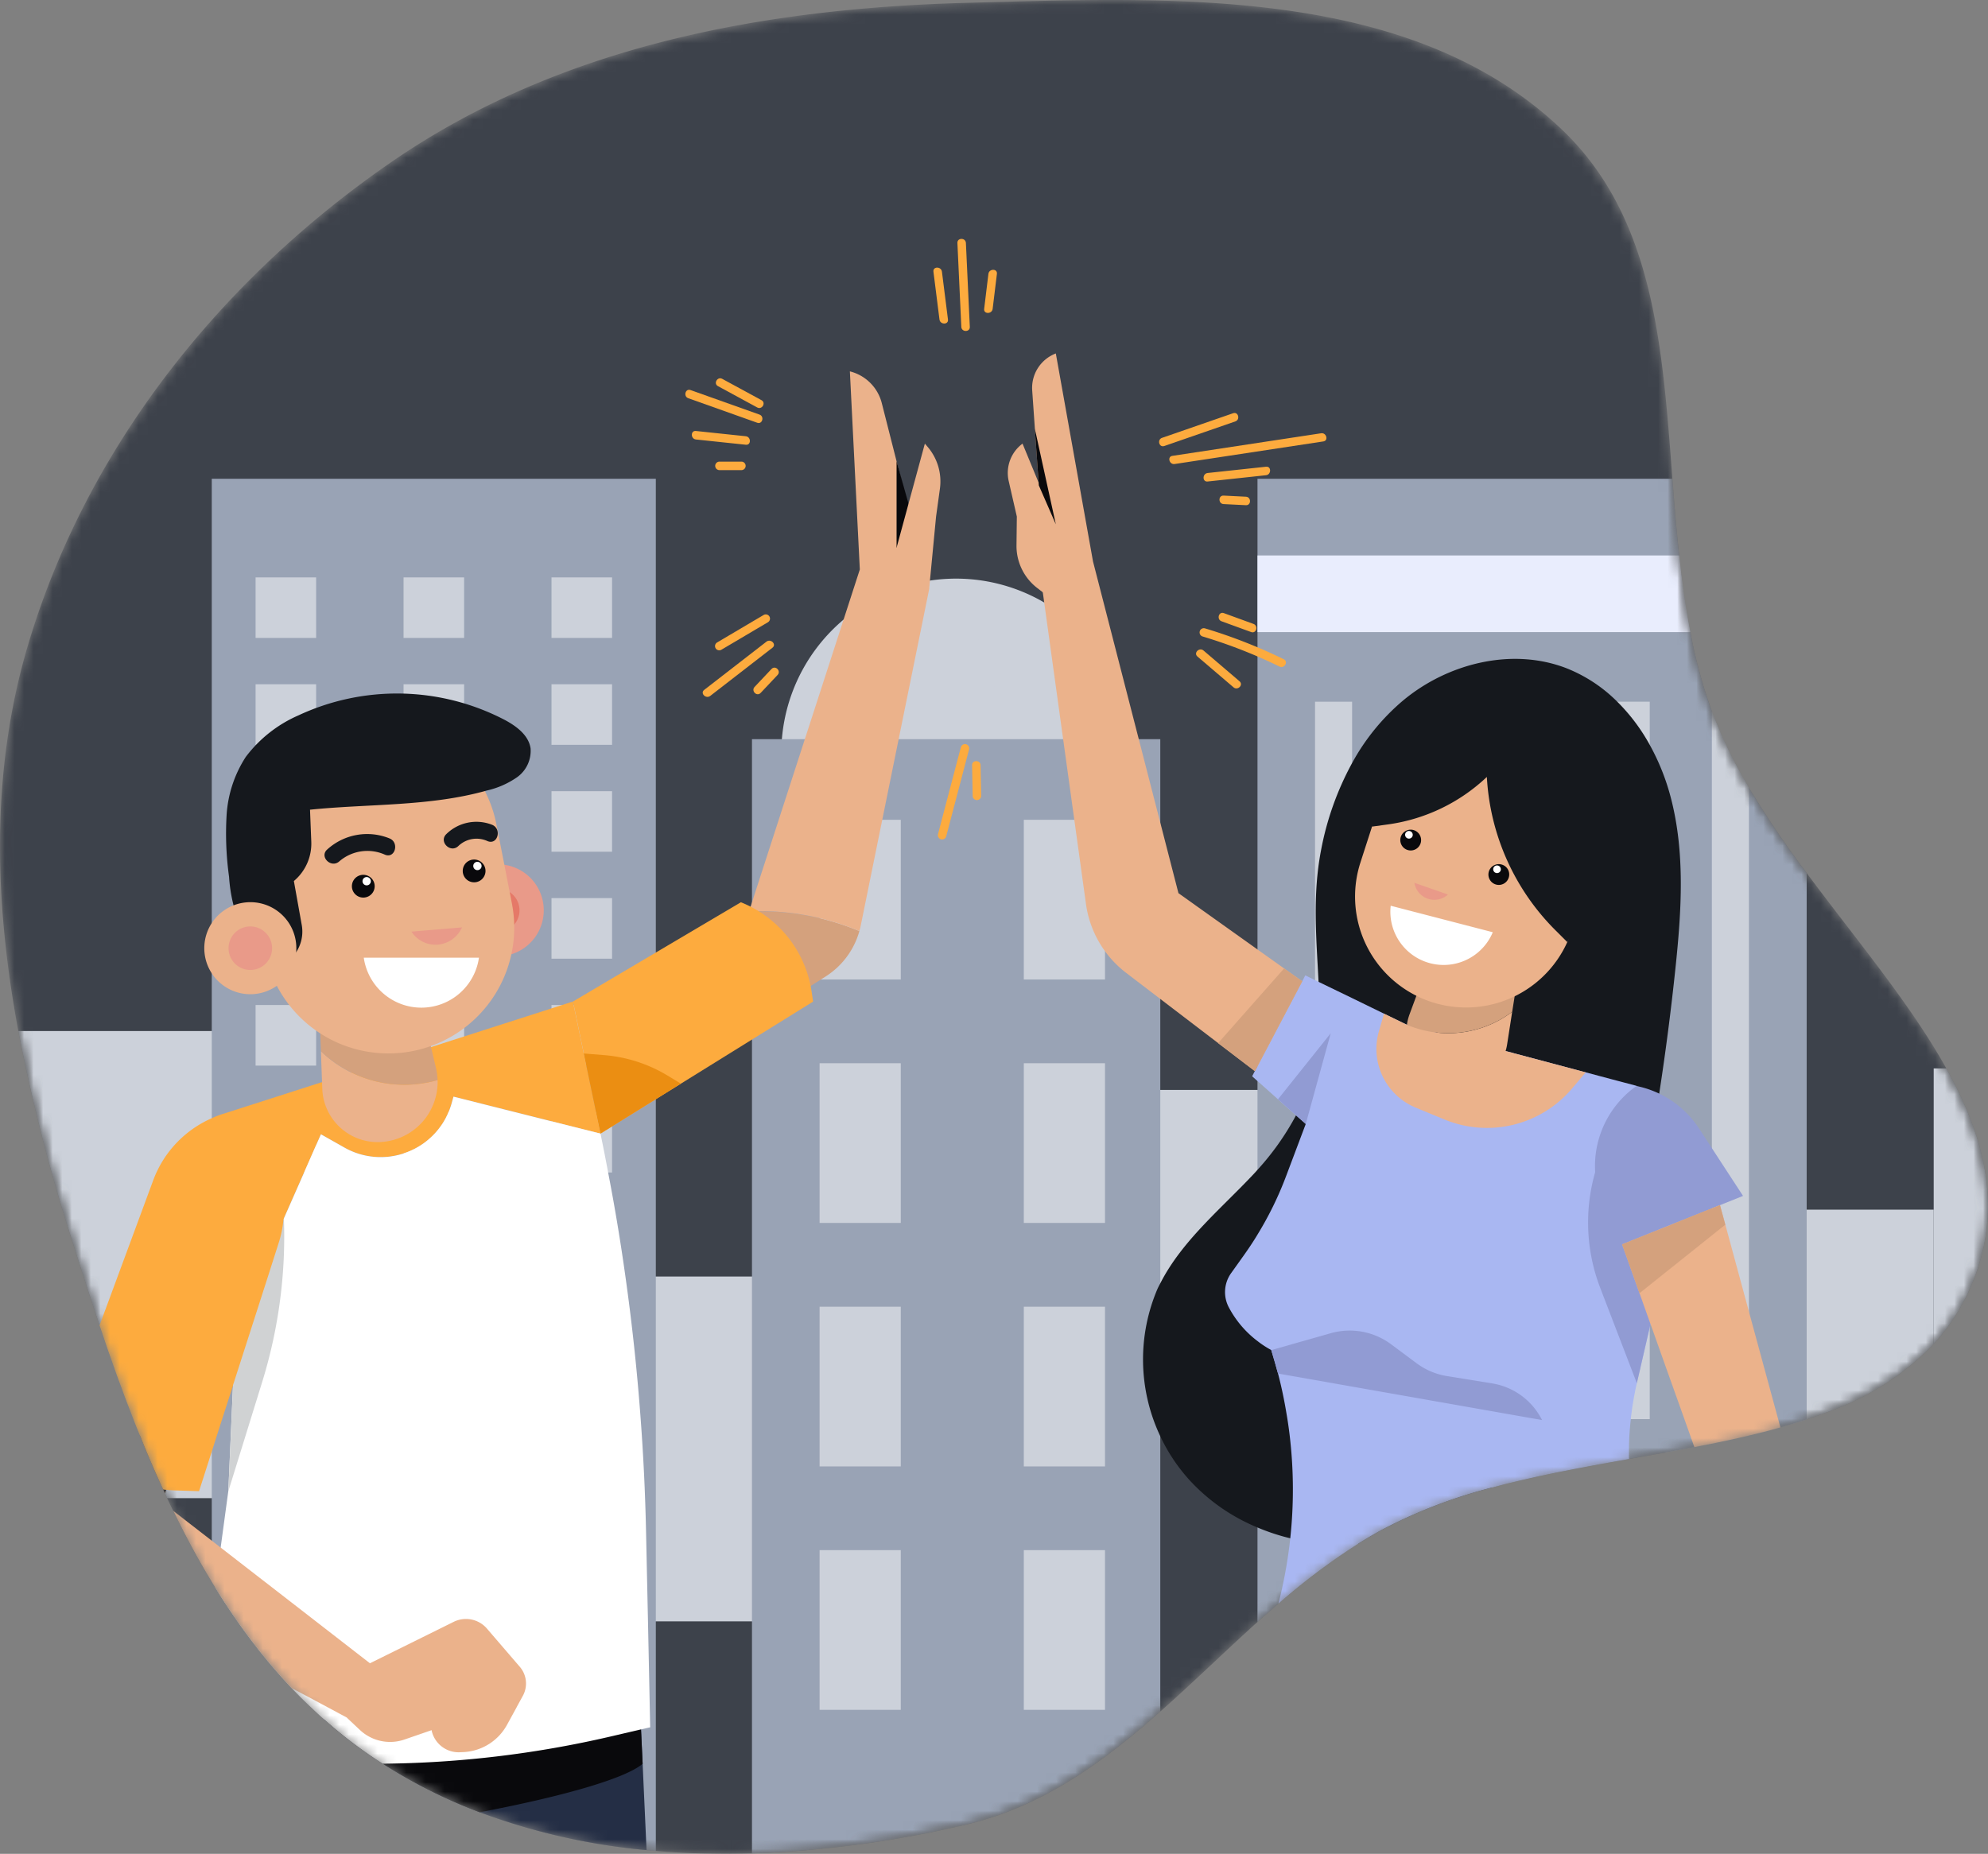 <svg id="Слой_1" data-name="Слой 1" xmlns="http://www.w3.org/2000/svg" xmlns:xlink="http://www.w3.org/1999/xlink" viewBox="0 0 207.998 194.002">
  <rect x="0" y="0" width="207.998" height="194.002" fill="#808080" stroke="none"/>
  <defs>
    <mask id="mask" x="-0.003" y="0" width="208" height="194.002" maskUnits="userSpaceOnUse">
      <g transform="translate(-0.003 0.001)">
        <g id="mask0">
          <path d="M101.042.303c21.75-.593,46.483-1.805,62.308,13.186,15.515,14.696,8.445,40.514,15.658,60.666,7.581,21.183,35.804,38.931,27.468,59.826-8.505,21.316-41.577,15.134-61.717,26.016-16.096,8.696-25.908,26.82-43.717,30.948-20.539,4.762-43.66,4.929-61.341-6.594-18.02-11.744-25.6-33.724-32.079-54.289C1.189,109.647-3.168,88.101,2.908,67.576,9.079,46.733,23.259,29.084,41.146,16.822,58.674,4.806,79.825.882,101.042.303Z" style="fill: #3d424b;fill-rule: evenodd"/>
        </g>
      </g>
    </mask>
    <mask id="mask-2" x="-0.003" y="0.001" width="208" height="194.001" maskUnits="userSpaceOnUse">
      <g transform="translate(-0.003 0.001)">
        <g id="mask1">
          <path d="M101.042.303c21.75-.593,46.483-1.805,62.308,13.186,15.515,14.696,8.445,40.514,15.658,60.666,7.581,21.183,35.804,38.931,27.468,59.826-8.505,21.316-41.577,15.134-61.717,26.016-16.096,8.696-25.908,26.82-43.717,30.948-20.539,4.762-43.66,4.929-61.341-6.594-18.02-11.744-25.6-33.724-32.079-54.289C1.189,109.647-3.168,88.101,2.908,67.576,9.079,46.733,23.259,29.084,41.146,16.822,58.674,4.806,79.825.882,101.042.303Z" style="fill: #3d424b;fill-rule: evenodd"/>
        </g>
      </g>
    </mask>
  </defs>
  <title>friendly-price</title>
  <g style="mask: url(#mask)">
    <g>
      <path d="M206.48,133.98a21.502,21.502,0,0,1-4.16,6.67,28.772,28.772,0,0,1-11.48,7.25c-.59.23-1.2.44-1.81.64-.9.3-1.81.58-2.75.84-2.87.81-5.9,1.47-9,2.06-1,.19-2,.38-3.01.56-1.27.23-2.55.46-3.83.68-4.86.87-9.76,1.75-14.4,3.01,0,.01,0,.01-.01,0A52.749,52.749,0,0,0,144.76,160c-.9.48-1.78,1-2.64,1.54a68.86,68.86,0,0,0-8.36,6.28q-1.11.945-2.19,1.92c-3.44,3.1-6.75,6.35-10.17,9.37-6.04,5.35-12.4,9.99-20.36,11.84a114.489,114.489,0,0,1-22.36,3.01,88.694,88.694,0,0,1-10.06-.26c-.33-.03-.65-.06-.97-.09a67.259,67.259,0,0,1-17.45-3.96h-.01a54.231,54.231,0,0,1-10.13-5.08h-.01c-.12-.07-.23-.14-.35-.22a47.514,47.514,0,0,1-5.77-4.41h-.01c-.48-.42-.95-.85-1.41-1.3-.68-.64-1.35-1.3-2-1.99l-.01-.01c-1.3-1.38-2.53-2.82-3.71-4.33a68.422,68.422,0,0,1-4.27-6.18l-.36-.58c-1.46-2.39-2.79-4.89-4.03-7.44l-.01-.01v-.01c-.22-.43-.43-.87-.63-1.31l-.23-.5c-.07-.13-.13-.27-.19-.41-.86-1.86-1.67-3.74-2.43-5.66h-.01v-.01l-.01-.02q-.465-1.14-.9-2.28c-1.18-3.04-2.27-6.11-3.3-9.2-.97-2.89-1.9-5.78-2.8-8.64a187.6,187.6,0,0,1-5.7-22.16C-.59,94.42-1,80.79,2.91,67.58c6.17-20.85,20.35-38.5,38.24-50.76C58.67,4.81,79.83.88,101.04.3c21.75-.59,46.48-1.8,62.31,13.19,9.73,9.21,10.58,22.79,11.63,36.61.21,2.68.42,5.36.71,8.03.29,2.7.65,5.39,1.17,8.02a53.999,53.999,0,0,0,2.15,8.01c.03.09.06.18.1.27a48.316,48.316,0,0,0,3.88,8.01,103.657,103.657,0,0,0,6.04,8.92c5.13,6.92,10.82,13.64,14.61,20.45C207.65,118.99,209.55,126.27,206.48,133.98Z" transform="translate(-0.003 0.001)" style="fill: #3d424b;fill-rule: evenodd"/>
      <g style="mask: url(#mask-2)">
        <g>
          <path d="M202.32,126.59v14.06a28.772,28.772,0,0,1-11.48,7.25c-.59.23-1.2.44-1.81.64-.9.3-1.81.58-2.75.84-2.87.81-5.9,1.47-9,2.06-1,.19-2,.38-3.01.56V126.59Z" transform="translate(-0.003 0.001)" style="fill: #ccd1da"/>
          <path d="M17.26,156.28c-.07-.13-.13-.27-.19-.41-.86-1.86-1.67-3.74-2.43-5.66h-.01v-.01l-.01-.02q-.465-1.14-.9-2.28c-1.18-3.04-2.27-6.11-3.3-9.2-.97-2.89-1.9-5.78-2.8-8.64a187.6,187.6,0,0,1-5.7-22.16H29.91v48.88H17.49Z" transform="translate(-0.003 0.001)" style="fill: #ccd1da"/>
          <path d="M110.766,114.059h28.046v36.087H110.766Z" transform="translate(-0.003 0.001)" style="fill: #ccd1da"/>
          <path d="M57.702,133.586H85.748v36.087H57.702Z" transform="translate(-0.003 0.001)" style="fill: #ccd1da"/>
          <path d="M170.44,152.68c-4.86.87-9.76,1.75-14.4,3.01,0,.01,0,.01-.01,0A52.749,52.749,0,0,0,144.76,160c-.9.48-1.78,1-2.64,1.54a68.86,68.86,0,0,0-8.36,6.28q-1.11.945-2.19,1.92c-3.44,3.1-6.75,6.35-10.17,9.37-6.04,5.35-12.4,9.99-20.36,11.84a114.489,114.489,0,0,1-22.36,3.01,88.694,88.694,0,0,1-10.06-.26c-.33-.03-.65-.06-.97-.09a67.259,67.259,0,0,1-17.45-3.96h-.01a54.231,54.231,0,0,1-10.13-5.08h-.01c-.12-.07-.23-.14-.35-.22a47.514,47.514,0,0,1-5.77-4.41h-.01c-.48-.42-.95-.85-1.41-1.3-.68-.64-1.35-1.3-2-1.99l-.01-.01c-1.3-1.38-2.53-2.82-3.71-4.33a68.422,68.422,0,0,1-4.27-6.18m-7.9-15.95q-.465-1.14-.9-2.28H190.84c-.59.23-1.2.44-1.81.64M18.12,158.09v.01l.01.01c1.24,2.55,2.57,5.05,4.03,7.44M14.63,150.2v.01h.01c.76,1.92,1.57,3.8,2.43,5.66.06.14.12.28.19.41" transform="translate(-0.003 0.001)" style="fill: none"/>
          <path d="M206.48,133.98a21.502,21.502,0,0,1-4.16,6.67V111.81h1.32C207.65,118.99,209.55,126.27,206.48,133.98Z" transform="translate(-0.003 0.001)" style="fill: #ccd1da"/>
          <path d="M82.252,83.097a18.282,18.282,0,1,1,22.04,13.515A18.28,18.28,0,0,1,82.252,83.097Z" transform="translate(-0.003 0.001)" style="fill: #ccd1da"/>
          <path d="M100.038,74.691a4.228,4.228,0,1,1,4.228-4.228A4.228,4.228,0,0,1,100.038,74.691Z" transform="translate(-0.003 0.001)" style="fill: #ccd1da"/>
          <path d="M121.4,77.35V179.11c-6.04,5.35-12.4,9.99-20.36,11.84a114.489,114.489,0,0,1-22.36,3.01V77.35Z" transform="translate(-0.003 0.001)" style="fill: #99a3b5"/>
          <path d="M107.121,85.791h8.494V102.504h-8.494Z" transform="translate(-0.003 0.001)" style="fill: #ccd1da"/>
          <path d="M85.754,85.791H94.248V102.504H85.754Z" transform="translate(-0.003 0.001)" style="fill: #ccd1da"/>
          <path d="M107.121,111.266h8.494v16.713h-8.494Z" transform="translate(-0.003 0.001)" style="fill: #ccd1da"/>
          <path d="M85.754,111.266H94.248v16.713H85.754Z" transform="translate(-0.003 0.001)" style="fill: #ccd1da"/>
          <path d="M107.121,136.746h8.494v16.713h-8.494Z" transform="translate(-0.003 0.001)" style="fill: #ccd1da"/>
          <path d="M85.754,136.746H94.248v16.713H85.754Z" transform="translate(-0.003 0.001)" style="fill: #ccd1da"/>
          <path d="M107.121,162.22h8.494v16.713h-8.494Z" transform="translate(-0.003 0.001)" style="fill: #ccd1da"/>
          <path d="M85.754,162.22H94.248v16.713H85.754Z" transform="translate(-0.003 0.001)" style="fill: #ccd1da"/>
          <path d="M22.52,166.13a68.422,68.422,0,0,0,4.27,6.18c1.18,1.51,2.41,2.95,3.71,4.33l.01.01c.65.69,1.32,1.35,2,1.99.46.45.93.88,1.41,1.3h.01a47.514,47.514,0,0,0,5.77,4.41c.12.08.23.15.35.22h.01a54.231,54.231,0,0,0,10.13,5.08h.01a67.259,67.259,0,0,0,17.45,3.96c.32.03.64.06.97.09V50.1H22.16V165.55Z" transform="translate(-0.003 0.001)" style="fill: #99a3b5"/>
          <path d="M57.705,60.421H64.041v6.336H57.705Z" transform="translate(-0.003 0.001)" style="fill: #ccd1da"/>
          <path d="M42.226,60.421h6.337v6.336H42.226Z" transform="translate(-0.003 0.001)" style="fill: #ccd1da"/>
          <path d="M26.744,60.421H33.08v6.336H26.744Z" transform="translate(-0.003 0.001)" style="fill: #ccd1da"/>
          <path d="M57.705,71.608H64.041v6.336H57.705Z" transform="translate(-0.003 0.001)" style="fill: #ccd1da"/>
          <path d="M42.226,71.608h6.337v6.336H42.226Z" transform="translate(-0.003 0.001)" style="fill: #ccd1da"/>
          <path d="M26.744,71.608H33.08v6.336H26.744Z" transform="translate(-0.003 0.001)" style="fill: #ccd1da"/>
          <path d="M57.705,82.796H64.041v6.336H57.705Z" transform="translate(-0.003 0.001)" style="fill: #ccd1da"/>
          <path d="M42.226,82.796h6.337v6.336H42.226Z" transform="translate(-0.003 0.001)" style="fill: #ccd1da"/>
          <path d="M26.744,82.796H33.08v6.336H26.744Z" transform="translate(-0.003 0.001)" style="fill: #ccd1da"/>
          <path d="M57.705,93.989H64.041v6.336H57.705Z" transform="translate(-0.003 0.001)" style="fill: #ccd1da"/>
          <path d="M42.226,93.989h6.337v6.336H42.226Z" transform="translate(-0.003 0.001)" style="fill: #ccd1da"/>
          <path d="M26.744,93.989H33.08v6.336H26.744Z" transform="translate(-0.003 0.001)" style="fill: #ccd1da"/>
          <path d="M57.705,105.176H64.041v6.336H57.705Z" transform="translate(-0.003 0.001)" style="fill: #ccd1da"/>
          <path d="M42.226,105.176h6.337v6.336H42.226Z" transform="translate(-0.003 0.001)" style="fill: #ccd1da"/>
          <path d="M26.744,105.176H33.08v6.336H26.744Z" transform="translate(-0.003 0.001)" style="fill: #ccd1da"/>
          <path d="M57.705,116.364H64.041V122.7H57.705Z" transform="translate(-0.003 0.001)" style="fill: #ccd1da"/>
          <path d="M42.226,116.364h6.337V122.7H42.226Z" transform="translate(-0.003 0.001)" style="fill: #ccd1da"/>
          <path d="M26.744,116.364H33.08V122.7H26.744Z" transform="translate(-0.003 0.001)" style="fill: #ccd1da"/>
          <path d="M57.705,127.552H64.041v6.335H57.705Z" transform="translate(-0.003 0.001)" style="fill: #ccd1da"/>
          <path d="M42.226,127.552h6.337v6.335H42.226Z" transform="translate(-0.003 0.001)" style="fill: #ccd1da"/>
          <path d="M26.744,127.552H33.08v6.335H26.744Z" transform="translate(-0.003 0.001)" style="fill: #ccd1da"/>
          <path d="M57.705,138.739H64.041v6.336H57.705Z" transform="translate(-0.003 0.001)" style="fill: #ccd1da"/>
          <path d="M42.226,138.739h6.337v6.336H42.226Z" transform="translate(-0.003 0.001)" style="fill: #ccd1da"/>
          <path d="M26.744,138.739H33.08v6.336H26.744Z" transform="translate(-0.003 0.001)" style="fill: #ccd1da"/>
          <path d="M57.705,149.932H64.041v6.336H57.705Z" transform="translate(-0.003 0.001)" style="fill: #ccd1da"/>
          <path d="M42.226,149.932h6.337v6.336H42.226Z" transform="translate(-0.003 0.001)" style="fill: #ccd1da"/>
          <path d="M26.744,149.932H33.08v6.336H26.744Z" transform="translate(-0.003 0.001)" style="fill: #ccd1da"/>
          <path d="M57.705,161.12H64.041v6.335H57.705Z" transform="translate(-0.003 0.001)" style="fill: #ccd1da"/>
          <path d="M42.226,161.12h6.337v6.335H42.226Z" transform="translate(-0.003 0.001)" style="fill: #ccd1da"/>
          <path d="M26.744,161.12H33.08v6.335H26.744Z" transform="translate(-0.003 0.001)" style="fill: #ccd1da"/>
          <path d="M57.705,172.307H64.041v6.336H57.705Z" transform="translate(-0.003 0.001)" style="fill: #ccd1da"/>
          <path d="M42.226,172.307h6.337v6.336H42.226Z" transform="translate(-0.003 0.001)" style="fill: #ccd1da"/>
          <path d="M33.08,172.31v6.33h-.57c-.68-.64-1.35-1.3-2-1.99l-.01-.01c-1.3-1.38-2.53-2.82-3.71-4.33Z" transform="translate(-0.003 0.001)" style="fill: #ccd1da"/>
          <path d="M189.03,91.36v57.18c-.9.3-1.81.58-2.75.84-2.87.81-5.9,1.47-9,2.06-1,.19-2,.38-3.01.56-1.27.23-2.55.46-3.83.68-4.86.87-9.76,1.75-14.4,3.01,0,.01,0,.01-.01,0A52.749,52.749,0,0,0,144.76,160c-.9.48-1.78,1-2.64,1.54a68.86,68.86,0,0,0-8.36,6.28q-1.11.945-2.19,1.92V50.1h43.41c.21,2.68.42,5.36.71,8.03.29,2.7.65,5.39,1.17,8.02a53.999,53.999,0,0,0,2.15,8.01c.03.09.06.18.1.27a48.316,48.316,0,0,0,3.88,8.01A103.657,103.657,0,0,0,189.03,91.36Z" transform="translate(-0.003 0.001)" style="fill: #99a3b5"/>
          <path d="M182.99,82.44v66.07h-3.88V74.43A48.316,48.316,0,0,0,182.99,82.44Z" transform="translate(-0.003 0.001)" style="fill: #ccd1da"/>
          <path d="M168.734,73.432h3.877V148.508h-3.877Z" transform="translate(-0.003 0.001)" style="fill: #ccd1da"/>
          <path d="M158.349,73.432h3.878V148.508h-3.878Z" transform="translate(-0.003 0.001)" style="fill: #ccd1da"/>
          <path d="M147.972,73.432h3.878V148.508h-3.878Z" transform="translate(-0.003 0.001)" style="fill: #ccd1da"/>
          <path d="M137.591,73.432h3.878V148.508h-3.878Z" transform="translate(-0.003 0.001)" style="fill: #ccd1da"/>
          <path d="M176.86,66.15H131.57V58.13h44.12C175.98,60.83,176.34,63.52,176.86,66.15Z" transform="translate(-0.003 0.001)" style="fill: #e9edfd"/>
        </g>
      </g>
      <path d="M67.24,184.58l-.17-3.6-.14-3.14v-.01l-2.89.18-6.34.41-3.64.23-17.73,1.13-2.4.16a47.514,47.514,0,0,0,5.77,4.41c.12.08.23.15.35.22h.01a54.231,54.231,0,0,0,10.13,5.08h.01a67.259,67.259,0,0,0,17.45,3.96Z" transform="translate(-0.003 0.001)" style="fill: #242e45"/>
      <path d="M67.24,184.58c-1.86,1.59-8.72,3.49-17.04,5.07h-.01a54.231,54.231,0,0,1-10.13-5.08h-.01c-.12-.07-.23-.14-.35-.22a47.514,47.514,0,0,1-5.77-4.41l2.4-.15,17.73-1.13,3.64-.23,6.34-.41,2.89-.18.14,3.14Z" transform="translate(-0.003 0.001)" style="fill: #09090c"/>
      <path d="M36.023,120.083a7.71,7.71,0,0,0,11.223-4.603l.204-.719,15.382,3.865-2.888-13.818L23.627,116.476l1.013,22.509,8.94-20.288Z" transform="translate(-0.003 0.001)" style="fill: #fdab3e"/>
      <path d="M68.03,180.76l-.96.22-3.17.74a109.645,109.645,0,0,1-23.84,2.85h-.01c-.12-.07-.23-.14-.35-.22a47.514,47.514,0,0,1-5.77-4.41h-.01c-.48-.42-.95-.85-1.41-1.3-.68-.64-1.35-1.3-2-1.99l-.01-.01c-1.3-1.38-2.53-2.82-3.71-4.33a68.422,68.422,0,0,1-4.27-6.18l.57-4.18.7-5.17.1-.73.36-8.15.13-2.9v-.05l.26-5.96,2.25-5.1,2.77-6.28v-.02l.02-.04.23-.52,1.91-4.33,1.26-2.87.5-1.13,2.44,1.38a7.678,7.678,0,0,0,3.8,1.01q.345,0,.69-.03a4.987,4.987,0,0,0,.54-.07q.3-.045.6-.12h.01c.19-.05.38-.1.57-.16v-.01a7.714,7.714,0,0,0,2.26-1.17c.14-.11.27-.21.4-.33a7.192,7.192,0,0,0,1.25-1.38,4.317,4.317,0,0,0,.34-.53,3.718,3.718,0,0,0,.19-.34l.03-.06a.037.037,0,0,0,.01-.03c.04-.07.07-.14.11-.22.03-.07.06-.14.09-.22l.03-.06c.04-.09.07-.18.11-.27.07-.2.14-.4.2-.61l.2-.72,10.25,2.58,5.13,1.29c.28,1.35.55,2.71.8,4.07q1.05,5.43,1.81,10.89,1.005,7.125,1.55,14.31.48,6.225.61,12.49l.2,9.28Z" transform="translate(-0.003 0.001)" style="fill: #fff"/>
      <path d="M29.706,127.504a51.512,51.512,0,0,1-2.275,17.132l-3.537,11.419.755-17.07Z" transform="translate(-0.003 0.001)" style="fill: #d0d2d3"/>
      <path d="M18.72,152.17l-1.33,3.74-.13.37c-.07-.13-.13-.27-.19-.41-.86-1.86-1.67-3.74-2.43-5.66Z" transform="translate(-0.003 0.001)" style="fill: #ebb28b"/>
      <path d="M22.52,166.13a68.422,68.422,0,0,0,4.27,6.18c1.18,1.51,2.41,2.95,3.71,4.33l.01.01,2.57,1.37,3.19,1.71.06.05v.01l1.33,1.25a4.612,4.612,0,0,0,4.66,1l2.84-.98.03.15a2.891,2.891,0,0,0,2.96,2.16l.43-.02a5.496,5.496,0,0,0,4.46-2.83l1.02-1.86v-.01l.65-1.19a2.682,2.682,0,0,0-.32-3.03l-3.44-4a2.896,2.896,0,0,0-3.47-.71l-5.23,2.59-.02.01-3.52,1.74-8.51-6.6-3.46-2.68-3.65-2.83-.93-.72-4.03-3.12c1.24,2.55,2.57,5.05,4.03,7.44Z" transform="translate(-0.003 0.001)" style="fill: #ebb28b"/>
      <path d="M14.62,150.18l4.1,1.98v.01l-1.33,3.74-.13.37c-.07-.13-.13-.27-.19-.41-.86-1.86-1.67-3.74-2.43-5.66h-.01v-.01Z" transform="translate(-0.003 0.001)" style="fill: #09090c"/>
      <path d="M14.62,150.18q-.465-1.14-.9-2.28c-1.18-3.04-2.27-6.11-3.3-9.2l5.62-15.2a11.405,11.405,0,0,1,6.12-6.48,9.214,9.214,0,0,1,1.47-.54l.47.25a11.521,11.521,0,0,1,4.92,5.97,11.358,11.358,0,0,1,.65,4.85c0,.02,0,.03-.01.04v.02a11.197,11.197,0,0,1-.5,2.46l-1.22,3.82-3.55,11.04-.01.01V145l-.94,2.9-1.28,4-1.33,4.15-2.57-.08q-.435-.015-.87-.06a3.106,3.106,0,0,1-.32-.04c-.86-1.86-1.67-3.74-2.43-5.66h-.01v-.01Z" transform="translate(-0.003 0.001)" style="fill: #fdab3e"/>
      <path d="M78.365,95.388l-.258.8,4.15,8.62,4.159-2.639a8.264,8.264,0,0,0,3.501-4.728A26.941,26.941,0,0,0,78.365,95.388Z" transform="translate(-0.003 0.001)" style="fill: #d4a17d"/>
      <path d="M97.214,61.674l-4.95-19.479a4.591,4.591,0,0,0-3.341-3.332l1.04,20.732L78.375,95.371a27.041,27.041,0,0,1,11.543,2.062c.053-.187.107-.373.142-.569Z" transform="translate(-0.003 0.001)" style="fill: #ebb28b"/>
      <path d="M59.953,104.808,77.521,94.42a11.962,11.962,0,0,1,7.394,9.322l.16,1.075L62.832,118.626Z" transform="translate(-0.003 0.001)" style="fill: #fdab3e"/>
      <path d="M93.809,48.273v9.037l2.293-.889Z" transform="translate(-0.003 0.001)" style="fill: #09090c"/>
      <path d="M93.809,57.311l2.959-10.886.267.311a5.564,5.564,0,0,1,1.306,4.425l-.4,2.897-.729,7.625Z" transform="translate(-0.003 0.001)" style="fill: #ebb28b"/>
      <path d="M62.833,118.626l-1.751-8.38,2.106.169a15.193,15.193,0,0,1,6.674,2.151l1.377.835Z" transform="translate(-0.003 0.001)" style="fill: #eb8e12"/>
      <path d="M45.788,113.028a6.294,6.294,0,0,1-6.051,6.487,5.796,5.796,0,0,1-6.016-5.581l-.142-3.928A12.588,12.588,0,0,0,45.788,113.028Z" transform="translate(-0.003 0.001)" style="fill: #ebb28b"/>
      <path d="M44.321,106.31l1.297,5.447a7.037,7.037,0,0,1,.169,1.271,12.588,12.588,0,0,1-12.21-3.022l-.204-5.625Z" transform="translate(-0.003 0.001)" style="fill: #d4a17d"/>
      <path d="M56.869,94.775a4.815,4.815,0,1,1-5.279-4.301A4.806,4.806,0,0,1,56.869,94.775Z" transform="translate(-0.003 0.001)" style="fill: #e99a89"/>
      <path d="M54.346,95.033a2.278,2.278,0,1,1-2.497-2.035A2.281,2.281,0,0,1,54.346,95.033Z" transform="translate(-0.003 0.001)" style="fill: #e57968"/>
      <path d="M43.166,109.997A13.164,13.164,0,0,1,27.721,99.6L26.122,91.425a13.165,13.165,0,1,1,25.841-5.047L52.71,90.181l.853,4.372A13.171,13.171,0,0,1,43.166,109.997Z" transform="translate(-0.003 0.001)" style="fill: #ebb28b"/>
      <path d="M29.914,100.765l.373-.32A3.907,3.907,0,0,0,31.576,96.81l-.826-4.612a5.109,5.109,0,0,0,1.822-4.114l-.133-3.35c6.158-.631,12.547-.32,18.501-2.008A9.014,9.014,0,0,0,54.111,81.33a3.39,3.39,0,0,0,1.404-3.021c-.213-1.404-1.528-2.355-2.781-3.012a24.384,24.384,0,0,0-21.505-.435A13.791,13.791,0,0,0,25.72,79.207a12.609,12.609,0,0,0-2.008,6.087,32.866,32.866,0,0,0,.258,6.469A16.038,16.038,0,0,0,25.24,97.095,7.237,7.237,0,0,0,29.914,100.765Z" transform="translate(-0.003 0.001)" style="fill: #15181d"/>
      <path d="M30.983,98.739a4.815,4.815,0,1,1-5.279-4.301A4.805,4.805,0,0,1,30.983,98.739Z" transform="translate(-0.003 0.001)" style="fill: #ebb28b"/>
      <path d="M28.46,98.996a2.278,2.278,0,1,1-2.497-2.035A2.281,2.281,0,0,1,28.46,98.996Z" transform="translate(-0.003 0.001)" style="fill: #e99a89"/>
      <path d="M48.418,91.141A1.191,1.191,0,1,0,49.609,89.95,1.191,1.191,0,0,0,48.418,91.141Z" transform="translate(-0.003 0.001)" style="fill: #09090c"/>
      <path d="M49.52,90.625a.435.435,0,1,0,.435-.435A.425.425,0,0,0,49.52,90.625Z" transform="translate(-0.003 0.001)" style="fill: #fff"/>
      <path d="M51.014,88.022a2.743,2.743,0,0,0-3.057.515c-.826.791-2.079-.462-1.253-1.253a4.484,4.484,0,0,1,4.79-.969C52.534,86.742,52.081,88.457,51.014,88.022Z" transform="translate(-0.003 0.001)" style="fill: #15181d"/>
      <path d="M38.013,93.931A1.191,1.191,0,1,0,36.822,92.74,1.191,1.191,0,0,0,38.013,93.931Z" transform="translate(-0.003 0.001)" style="fill: #09090c"/>
      <path d="M37.932,92.216a.435.435,0,1,0,.435-.435A.436.436,0,0,0,37.932,92.216Z" transform="translate(-0.003 0.001)" style="fill: #fff"/>
      <path d="M40.286,89.444a4.495,4.495,0,0,0-4.79.702c-.853.755-2.115-.498-1.253-1.253a6.212,6.212,0,0,1,6.514-1.155C41.806,88.164,41.344,89.879,40.286,89.444Z" transform="translate(-0.003 0.001)" style="fill: #15181d"/>
      <path d="M48.338,97.05a3.039,3.039,0,0,1-2.515,1.804,3.001,3.001,0,0,1-2.772-1.36Z" transform="translate(-0.003 0.001)" style="fill: #e99a89"/>
      <path d="M50.114,100.223a6.086,6.086,0,0,1-12.05,0Z" transform="translate(-0.003 0.001)" style="fill: #fff"/>
      <path d="M175.3,101.32q-.69,6.585-1.7,13.13c-.21,1.37-.43,2.73-.66,4.09-.11.62-.22,1.23-.33,1.85-.04.26-.09.53-.14.79-.32,1.74-.65,3.48-1.03,5.21-.24,1.16-.51,2.31-.8,3.46-.14.57-.28,1.14-.44,1.71-.43,1.62-.92,3.23-1.47,4.81-.1.32-.21.62-.33.94v.01a49.973,49.973,0,0,1-4.06,8.71c-.38.63-.77,1.26-1.19,1.87a35.151,35.151,0,0,1-7.11,7.79c0,.01,0,.01-.01,0A52.749,52.749,0,0,0,144.76,160c-.9.48-1.78,1-2.64,1.54a22.16,22.16,0,0,1-7.12-.56,21.857,21.857,0,0,1-3.43-1.13,19.994,19.994,0,0,1-7.15-5,18.482,18.482,0,0,1-3.02-4.55c-.02-.05-.05-.1-.07-.15a18.784,18.784,0,0,1-.21-15.3c.09-.19.18-.37.28-.55,2.28-4.47,6.33-7.77,9.78-11.45.13-.14.27-.29.39-.43a27.951,27.951,0,0,0,4.03-5.7,21.932,21.932,0,0,0,1.21-2.66,18.768,18.768,0,0,0,.78-2.55,17.544,17.544,0,0,0,.49-3.75c.03-1.69-.03-3.35-.12-5.01-.23-4.56-.64-9.06.25-13.72a30.87,30.87,0,0,1,3.26-9.18,22.844,22.844,0,0,1,5.34-6.55c4.68-3.9,11.42-5.57,17.09-3.37a15.645,15.645,0,0,1,5.31,3.5,19.701,19.701,0,0,1,3.4,4.52,23.698,23.698,0,0,1,2.19,5.47C176.33,89.22,175.93,95.34,175.3,101.32Z" transform="translate(-0.003 0.001)" style="fill: #15181d"/>
      <path d="M175.56,126.06l-.12.53-.34,1.47v.01l-.47,2.05-.36,1.54v.02l-.42,1.8v.01l-1.16,5.06-.08.33v.01l-1.35,5.85v.01a31.524,31.524,0,0,0-.56,3.15c-.03.21-.06.41-.07.61a30.637,30.637,0,0,0-.19,4.17c-4.86.87-9.76,1.75-14.4,3.01,0,.01,0,.01-.01,0A52.749,52.749,0,0,0,144.76,160c-.9.48-1.78,1-2.64,1.54a68.86,68.86,0,0,0-8.36,6.28,48.343,48.343,0,0,0,1.24-6.84,47.835,47.835,0,0,0-.07-10.83q-.135-1.125-.33-2.25c-.23-1.39-.52-2.78-.88-4.16l-.12-.43c-.09-.33-.18-.67-.28-1l-.31-1.02v-.01a9.897,9.897,0,0,1-1.44-.94,10.665,10.665,0,0,1-2.99-3.51,3.413,3.413,0,0,1,.24-3.61l1.27-1.78c.52-.73,1.02-1.47,1.48-2.24a35.765,35.765,0,0,0,3.03-6.22l2.02-5.36-1.02-.9-1.89-1.68-1.09-.98-1.05-.93-.56-.5.28-.54.28-.52,4.68-8.88.32-.62,1.02.5.37.18,3.51,1.7,3.34,1.63,2.39,1.16.77.2,2.24.6h.01l.03.01,1.6.43,2.27.6,3.4.9c.01.01,0,.01,0,.01l.24.06.59.15v.01l3.88,1.03,3.68.98,2.82.75,2.5.66v.01l1.38,3.95.33.95Z" transform="translate(-0.003 0.001)" style="fill: #a9b7f2"/>
      <path d="M136.621,117.622l2.612-9.491-5.518,6.905Z" transform="translate(-0.003 0.001)" style="fill: #919bd3"/>
      <path d="M171.261,144.752l-3.83-9.971a19.093,19.093,0,0,1-.16-13.267l7.358,8.602Z" transform="translate(-0.003 0.001)" style="fill: #919bd3"/>
      <path d="M133.014,141.286l6.229-1.768a7.249,7.249,0,0,1,6.3,1.155l2.675,1.991a7.246,7.246,0,0,0,3.173,1.341l4.727.765a7.113,7.113,0,0,1,5.225,3.838l-27.627-4.869Z" transform="translate(-0.003 0.001)" style="fill: #919bd3"/>
      <path d="M136.249,102.693l-12.948-9.224-8.939-34.71L110.47,36.988a3.854,3.854,0,0,0-2.471,3.866l.693,9.944.374,10.886,4.558,32.915a10.975,10.975,0,0,0,4.221,7.224l13.454,10.273Z" transform="translate(-0.003 0.001)" style="fill: #ebb28b"/>
      <path d="M110.47,54.867l-3.483-8.442a3.819,3.819,0,0,0-1.449,3.91l.853,3.723-.035,2.995a5.551,5.551,0,0,0,2.168,4.479l2.31,1.786Z" transform="translate(-0.003 0.001)" style="fill: #ebb28b"/>
      <path d="M108.693,50.797l-.418-5.927,2.195,9.997Z" transform="translate(-0.003 0.001)" style="fill: #09090c"/>
      <path d="M136.249,102.693l-1.893-1.351-6.905,7.82,3.848,2.933Z" transform="translate(-0.003 0.001)" style="fill: #d4a17d"/>
      <path d="M171.228,113.641l.4.098a10.269,10.269,0,0,1,6.14,4.354l4.603,7.056-14.218,5.705-1.146-7.225A10.269,10.269,0,0,1,171.228,113.641Z" transform="translate(-0.003 0.001)" style="fill: #919bd3"/>
      <path d="M186.28,149.38c-2.87.81-5.9,1.47-9,2.06l-1.26-3.54-1.75-4.9-1.58-4.45-.08-.21-1.07-3.01-1.34-3.77-.48-1.34.92-.37,1.97-.79.83-.33.83-.33.83-.33v-.01l2.98-1.19.7-.28h.01l.32-.13.85-.34.13.47.43,1.57,2.47,9.11,2.89,10.63Z" transform="translate(-0.003 0.001)" style="fill: #ebb28b"/>
      <path d="M169.719,130.223l10.237-4.115.56,2.053-8.976,7.171Z" transform="translate(-0.003 0.001)" style="fill: #d4a17d"/>
      <path d="M144.808,106.079l-.533,1.839a6.647,6.647,0,0,0,3.839,7.989l3.013,1.244a11.663,11.663,0,0,0,13.356-3.244l1.43-1.688-18.714-4.976Z" transform="translate(-0.003 0.001)" style="fill: #ebb28b"/>
      <path d="M147.199,107.243a5.557,5.557,0,0,0,4.621,6.327,5.126,5.126,0,0,0,5.865-4.257l.533-3.43A11.084,11.084,0,0,1,147.199,107.243Z" transform="translate(-0.003 0.001)" style="fill: #ebb28b"/>
      <path d="M149.192,101.52l-1.715,4.63a5.391,5.391,0,0,0-.276,1.093,11.106,11.106,0,0,0,11.019-1.36l.773-4.905Z" transform="translate(-0.003 0.001)" style="fill: #d4a17d"/>
      <path d="M149.819,104.87a11.618,11.618,0,0,0,14.627-7.482l2.266-6.994A11.617,11.617,0,1,0,144.603,83.25l-1.049,3.252-1.208,3.741A11.605,11.605,0,0,0,149.819,104.87Z" transform="translate(-0.003 0.001)" style="fill: #ebb28b"/>
      <path d="M148.655,88.182a1.088,1.088,0,1,1-.782-1.324A1.093,1.093,0,0,1,148.655,88.182Z" transform="translate(-0.003 0.001)" style="fill: #09090c"/>
      <path d="M147.802,87.462a.4.4,0,1,1-.284-.489A.406.406,0,0,1,147.802,87.462Z" transform="translate(-0.003 0.001)" style="fill: #fff"/>
      <path d="M157.871,91.79a1.087,1.087,0,1,1-.782-1.324A1.077,1.077,0,0,1,157.871,91.79Z" transform="translate(-0.003 0.001)" style="fill: #09090c"/>
      <path d="M157.019,91.07a.4.4,0,1,1-.284-.489A.401.401,0,0,1,157.019,91.07Z" transform="translate(-0.003 0.001)" style="fill: #fff"/>
      <path d="M147.988,92.385a2.111,2.111,0,0,0,3.51,1.226Z" transform="translate(-0.003 0.001)" style="fill: #e99a89"/>
      <path d="M145.507,94.784a5.574,5.574,0,0,0,10.682,2.773Z" transform="translate(-0.003 0.001)" style="fill: #fff"/>
      <path d="M155.568,81.304a18.762,18.762,0,0,1-10.334,4.968l-1.68.231-.231-.844a3.597,3.597,0,0,1,.187-2.417l1.359-3.039a11.12,11.12,0,0,1,5.954-5.767l1.52-.622a11.132,11.132,0,0,1,12.592,2.977l1.519,1.742a11.144,11.144,0,0,1,2.746,7.322v.702a11.06,11.06,0,0,1-1.484,5.545l-3.732,6.487-1.227-1.226A24.546,24.546,0,0,1,155.568,81.304Z" transform="translate(-0.003 0.001)" style="fill: #15181d"/>
      <path d="M100.174,25.427c.134,2.924.276,5.847.409,8.78.027.569.915.569.889,0-.133-2.924-.276-5.847-.409-8.78C101.036,24.858,100.148,24.858,100.174,25.427Z" transform="translate(-0.003 0.001)" style="fill: #fdab3e"/>
      <path d="M97.666,28.43c.213,1.671.418,3.332.631,5.003.071.56.96.569.889,0-.213-1.671-.418-3.332-.631-5.003C98.484,27.87,97.595,27.861,97.666,28.43Z" transform="translate(-0.003 0.001)" style="fill: #fdab3e"/>
      <path d="M103.417,28.661c-.151,1.217-.293,2.444-.444,3.661-.071.569.817.56.888,0,.151-1.226.294-2.444.445-3.661C104.377,28.092,103.488,28.092,103.417,28.661Z" transform="translate(-0.003 0.001)" style="fill: #fdab3e"/>
      <path d="M75.122,40.409c1.369.747,2.737,1.484,4.106,2.23.506.276.951-.498.444-.764-1.368-.747-2.737-1.484-4.106-2.231C75.069,39.369,74.615,40.142,75.122,40.409Z" transform="translate(-0.003 0.001)" style="fill: #fdab3e"/>
      <path d="M72.013,41.671c2.408.853,4.808,1.715,7.216,2.568.542.196.773-.666.24-.853-2.408-.853-4.808-1.715-7.216-2.568C71.711,40.622,71.48,41.484,72.013,41.671Z" transform="translate(-0.003 0.001)" style="fill: #fdab3e"/>
      <path d="M72.812,45.99q2.613.28,5.225.551c.569.062.56-.826,0-.889q-2.613-.28-5.225-.551C72.243,45.039,72.252,45.927,72.812,45.99Z" transform="translate(-0.003 0.001)" style="fill: #fdab3e"/>
      <path d="M75.257,49.197h2.337a.445.445,0,0,0,0-.889H75.257A.445.445,0,0,0,75.257,49.197Z" transform="translate(-0.003 0.001)" style="fill: #fdab3e"/>
      <path d="M121.819,46.674q3.72-1.293,7.438-2.577c.533-.187.302-1.049-.24-.853q-3.719,1.293-7.438,2.577C121.046,46.007,121.277,46.86,121.819,46.674Z" transform="translate(-0.003 0.001)" style="fill: #fdab3e"/>
      <path d="M122.904,48.558q7.785-1.186,15.56-2.364c.56-.089.32-.942-.24-.853q-7.784,1.186-15.56,2.364C122.104,47.785,122.344,48.647,122.904,48.558Z" transform="translate(-0.003 0.001)" style="fill: #fdab3e"/>
      <path d="M126.353,50.388q3.053-.333,6.114-.658c.559-.062.568-.951,0-.889q-3.053.333-6.114.657C125.793,49.562,125.784,50.45,126.353,50.388Z" transform="translate(-0.003 0.001)" style="fill: #fdab3e"/>
      <path d="M128.024,52.752c.782.036,1.555.071,2.337.116.568.027.568-.862,0-.889-.782-.035-1.555-.071-2.337-.116C127.446,51.837,127.455,52.725,128.024,52.752Z" transform="translate(-0.003 0.001)" style="fill: #fdab3e"/>
      <path d="M79.912,64.349c-1.626.96-3.261,1.928-4.888,2.888a.442.442,0,0,0,.444.764c1.626-.96,3.261-1.928,4.888-2.888A.442.442,0,0,0,79.912,64.349Z" transform="translate(-0.003 0.001)" style="fill: #fdab3e"/>
      <path d="M80.195,67.148q-3.252,2.519-6.514,5.048c-.453.346.178.978.631.631q3.252-2.519,6.514-5.047C81.28,67.423,80.64,66.801,80.195,67.148Z" transform="translate(-0.003 0.001)" style="fill: #fdab3e"/>
      <path d="M80.731,70c-.595.631-1.191,1.253-1.777,1.884-.391.418.231,1.049.631.631.595-.631,1.191-1.253,1.777-1.884C81.753,70.213,81.131,69.591,80.731,70Z" transform="translate(-0.003 0.001)" style="fill: #fdab3e"/>
      <path d="M100.537,78.193q-1.199,4.545-2.39,9.091a.443.443,0,0,0,.853.24q1.2-4.545,2.39-9.091A.443.443,0,0,0,100.537,78.193Z" transform="translate(-0.003 0.001)" style="fill: #fdab3e"/>
      <path d="M101.709,80.077c.018,1.075.045,2.151.062,3.226a.445.445,0,0,0,.889,0c-.018-1.075-.044-2.15-.062-3.226C102.58,79.509,101.691,79.509,101.709,80.077Z" transform="translate(-0.003 0.001)" style="fill: #fdab3e"/>
      <path d="M125.829,66.606a52.978,52.978,0,0,1,8.042,3.146c.515.249.959-.515.444-.764a53.946,53.946,0,0,0-8.255-3.235A.442.442,0,0,0,125.829,66.606Z" transform="translate(-0.003 0.001)" style="fill: #fdab3e"/>
      <path d="M127.808,65.015c1.031.373,2.07.755,3.101,1.129.542.196.773-.666.24-.853-1.031-.373-2.07-.755-3.101-1.129C127.506,63.966,127.275,64.82,127.808,65.015Z" transform="translate(-0.003 0.001)" style="fill: #fdab3e"/>
      <path d="M125.287,68.703c1.262,1.075,2.515,2.151,3.777,3.226.435.373,1.066-.258.631-.631-1.262-1.075-2.515-2.15-3.777-3.226C125.483,67.708,124.852,68.33,125.287,68.703Z" transform="translate(-0.003 0.001)" style="fill: #fdab3e"/>
    </g>
  </g>
</svg>
